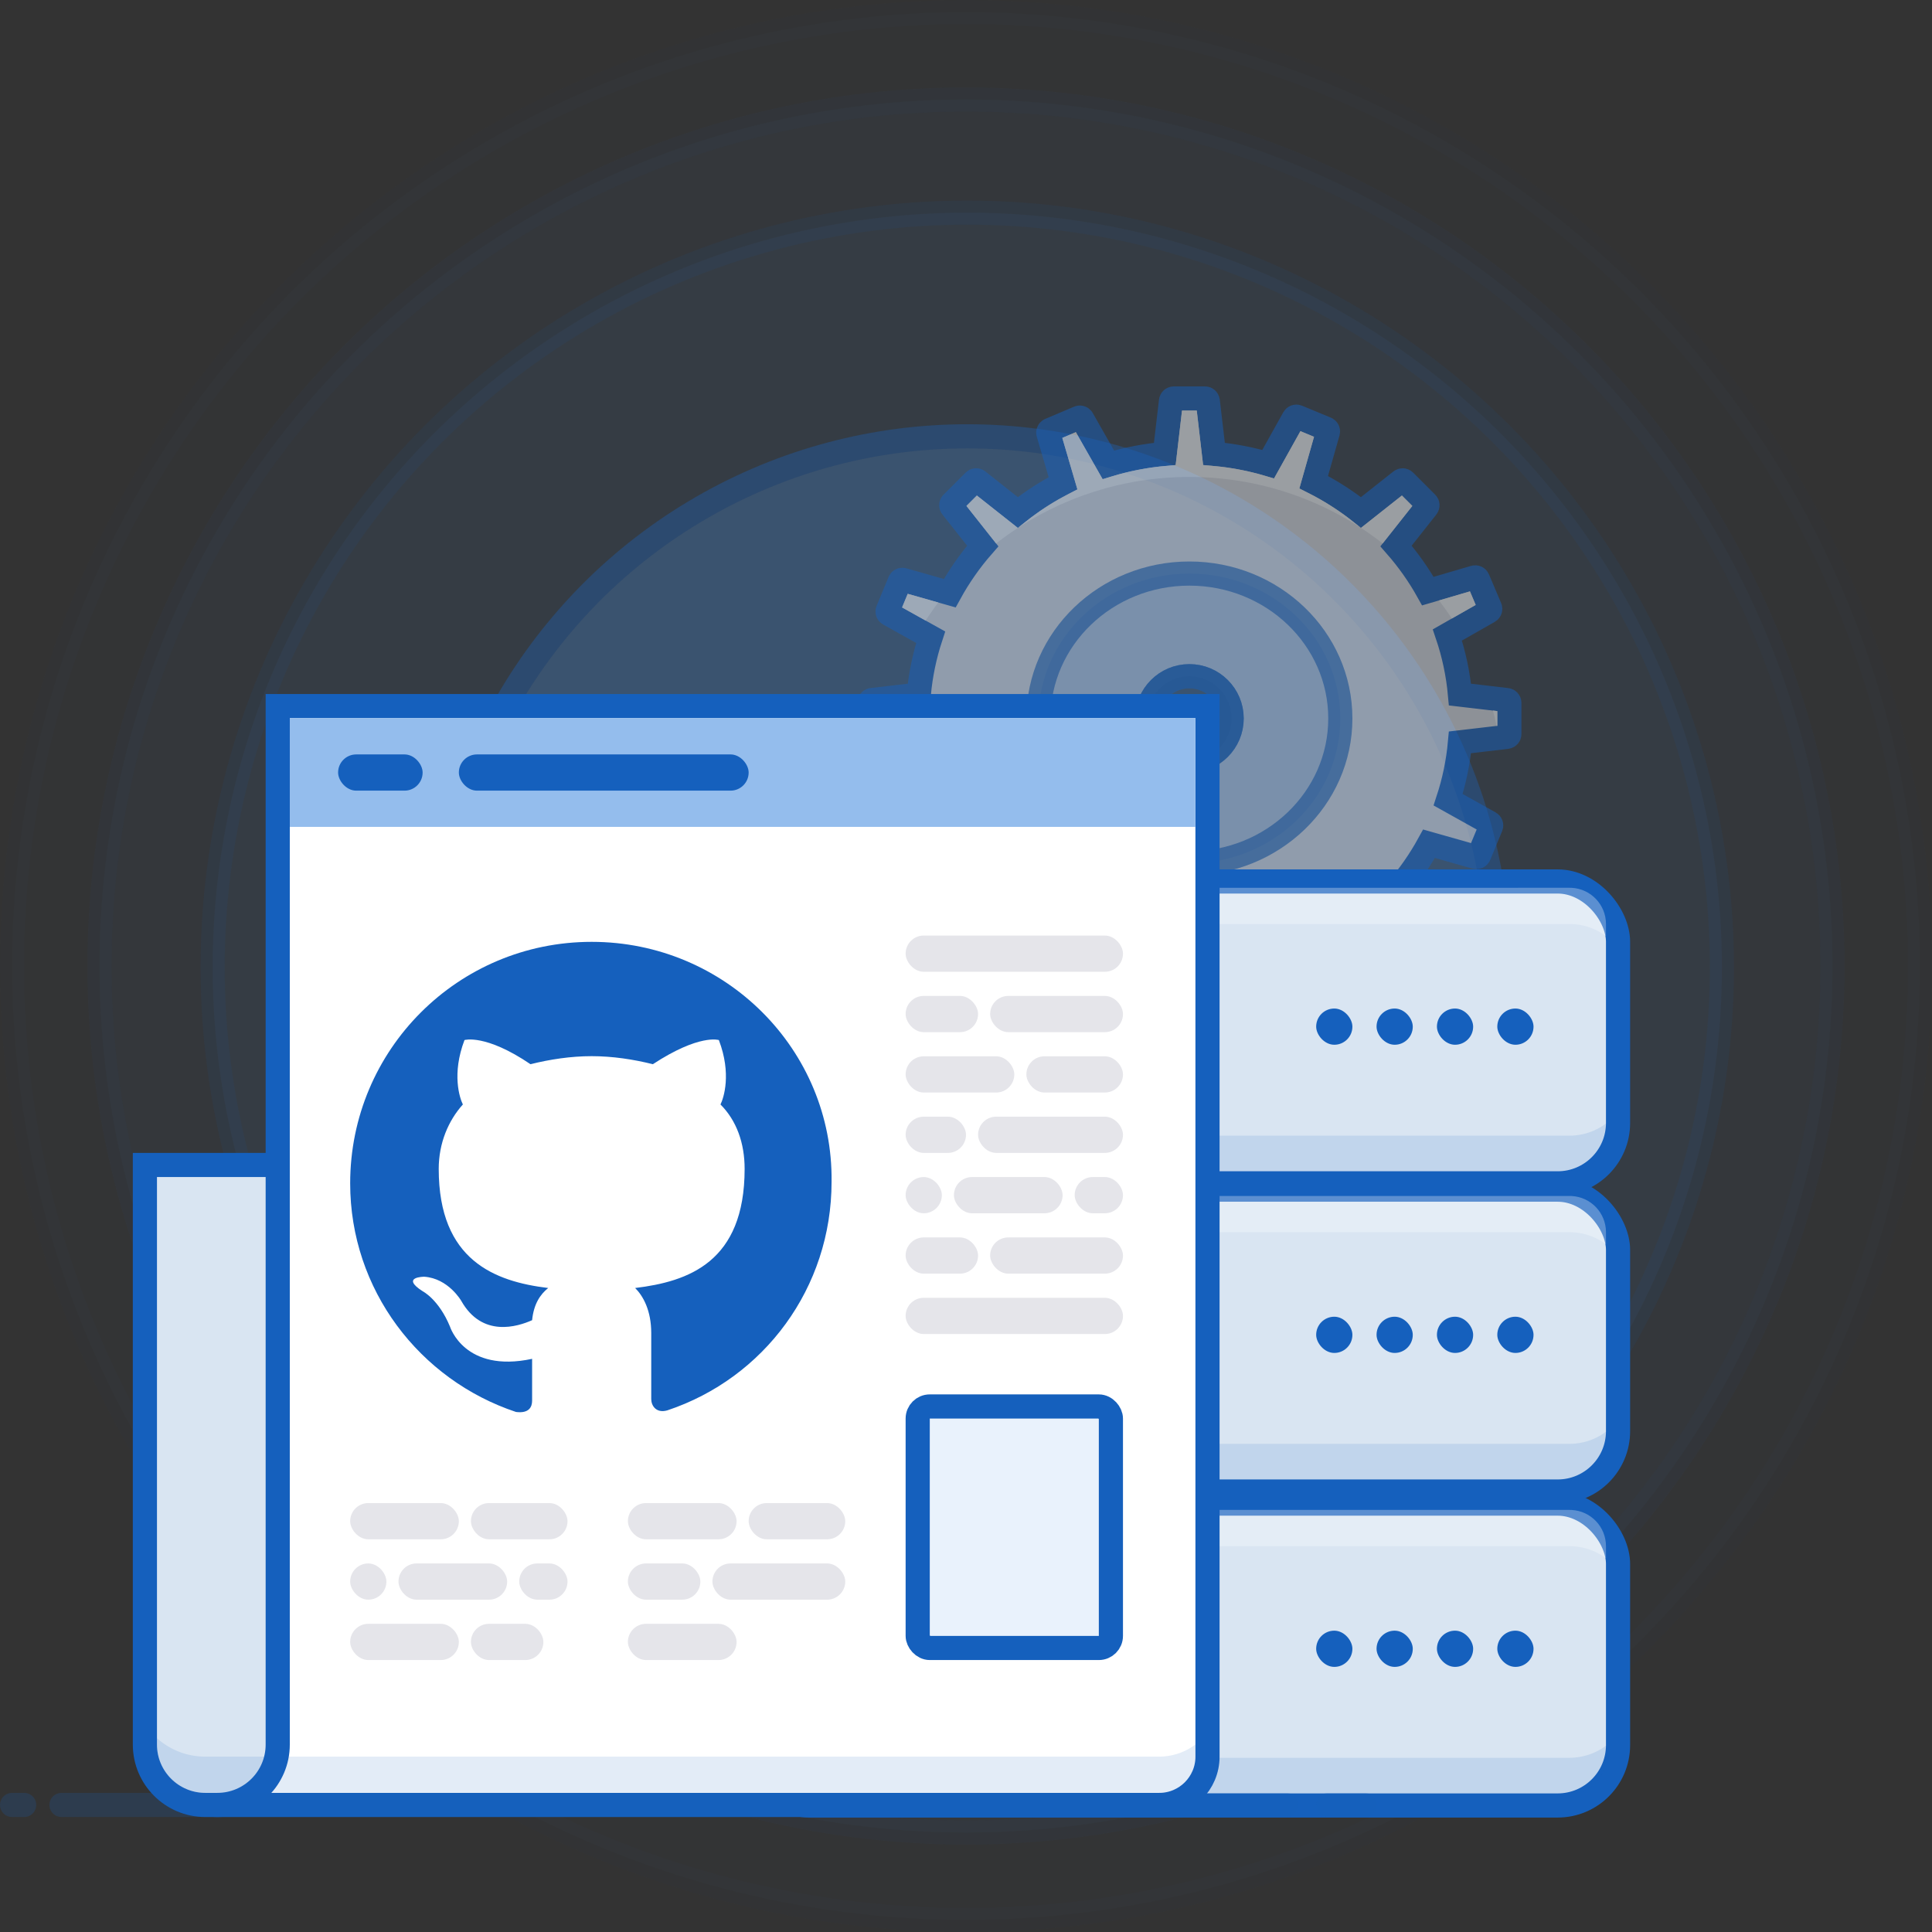 <?xml version="1.0" encoding="UTF-8"?>
<svg width="160px" height="160px" viewBox="0 0 160 160" version="1.1" xmlns="http://www.w3.org/2000/svg" xmlns:xlink="http://www.w3.org/1999/xlink">
    <rect x="0" y="0" width="160" height="160" fill="#333333" stroke="none"/>
    <title>Group 42</title>
    <g id="Pages" stroke="none" stroke-width="1" fill="none" fill-rule="evenodd">
        <g id="Platform-–-Self-Sovereign-Identity-(Desktop)" transform="translate(-186, -2691)">
            <g id="Group-80" transform="translate(187, 1881)">
                <g id="Group-42" transform="translate(0, 811)">
                    <g id="Building-blocks" fill="#4A90E2" fill-opacity="0.8" opacity="0.4" stroke="#1560BD" stroke-width="2">
                        <g id="Rings">
                            <circle id="Oval" cx="79.106" cy="79.106" r="43.972"></circle>
                            <circle id="Oval" opacity="0.2" cx="79.106" cy="79.106" r="62.497"></circle>
                            <circle id="Oval" opacity="0.1" cx="79" cy="79" r="71.76"></circle>
                            <circle id="Oval" opacity="0.04" cx="79" cy="79" r="79"></circle>
                            <circle id="Oval" cx="79.106" cy="79.106" r="19.697"></circle>
                        </g>
                    </g>
                    <g id="Group-11" opacity="0.5" transform="translate(71, 32)">
                        <path d="M27.8,1.13686838e-13 C27.91,1.13686838e-13 28.01,0.09 28.023,0.2 L28.536,4.589 C30.083,4.724 31.585,5.013 33.026,5.44 L35.157,1.619 C35.211,1.522 35.338,1.477 35.44,1.52 L37.842,2.515 C37.944,2.557 38.002,2.678 37.972,2.785 L36.794,6.932 C38.191,7.636 39.503,8.479 40.711,9.442 L44.02,6.826 C44.107,6.757 44.241,6.764 44.319,6.842 L46.158,8.681 C46.236,8.759 46.243,8.893 46.174,8.98 L43.614,12.217 C44.619,13.367 45.504,14.618 46.251,15.954 L50.114,14.822 C50.221,14.79 50.342,14.847 50.385,14.949 L51.401,17.342 C51.444,17.444 51.401,17.571 51.304,17.626 L47.866,19.584 C48.399,21.159 48.755,22.812 48.91,24.522 L52.8,24.977 C52.91,24.99 53,25.09 53,25.2 L53,27.8 C53,27.91 52.91,28.01 52.8,28.023 L48.91,28.478 C48.761,30.121 48.426,31.712 47.927,33.231 L51.381,35.157 C51.478,35.211 51.523,35.338 51.48,35.44 L50.485,37.842 C50.443,37.944 50.322,38.002 50.215,37.972 L46.347,36.874 C45.579,38.274 44.662,39.584 43.614,40.783 L46.174,44.02 C46.243,44.107 46.236,44.241 46.158,44.319 L44.319,46.158 C44.241,46.236 44.107,46.243 44.02,46.174 L40.711,43.558 C39.553,44.481 38.298,45.294 36.965,45.98 L38.178,50.114 C38.21,50.221 38.153,50.342 38.051,50.385 L35.658,51.401 C35.556,51.444 35.429,51.401 35.374,51.304 L33.211,47.505 C31.713,47.962 30.149,48.27 28.536,48.411 L28.023,52.8 C28.013,52.892 27.941,52.97 27.854,52.993 L27.8,53 L25.2,53 C25.108,53 25.023,52.938 24.99,52.853 L24.977,52.8 L24.464,48.411 C22.917,48.276 21.415,47.987 19.974,47.56 L17.843,51.381 C17.798,51.462 17.702,51.506 17.613,51.494 L17.56,51.48 L15.158,50.485 C15.073,50.45 15.018,50.36 15.02,50.269 L15.028,50.215 L16.206,46.068 C14.809,45.364 13.497,44.521 12.289,43.558 L8.98,46.174 C8.908,46.232 8.802,46.236 8.724,46.191 L8.681,46.158 L6.842,44.319 C6.777,44.254 6.761,44.15 6.798,44.067 L6.826,44.02 L9.386,40.783 C8.381,39.633 7.496,38.382 6.749,37.046 L2.886,38.178 C2.797,38.205 2.698,38.169 2.642,38.098 L2.615,38.051 L1.599,35.658 C1.563,35.573 1.587,35.471 1.652,35.407 L1.696,35.374 L5.134,33.416 C4.601,31.841 4.245,30.188 4.09,28.478 L0.2,28.023 C0.108,28.013 0.03,27.941 0.007,27.854 L7.46069873e-13,27.8 L7.46069873e-13,25.2 C7.46069873e-13,25.108 0.062,25.023 0.147,24.99 L0.2,24.977 L4.09,24.522 C4.239,22.879 4.574,21.288 5.073,19.769 L1.619,17.843 C1.538,17.798 1.494,17.702 1.506,17.613 L1.52,17.56 L2.515,15.158 C2.55,15.073 2.64,15.018 2.731,15.02 L2.785,15.028 L6.653,16.126 C7.421,14.726 8.338,13.416 9.386,12.217 L6.826,8.98 C6.768,8.908 6.764,8.802 6.809,8.724 L6.842,8.681 L8.681,6.842 C8.746,6.777 8.85,6.761 8.933,6.798 L8.98,6.826 L12.289,9.442 C13.447,8.519 14.702,7.706 16.035,7.02 L14.822,2.886 C14.795,2.797 14.831,2.698 14.902,2.642 L14.949,2.615 L17.342,1.599 C17.427,1.563 17.529,1.587 17.593,1.652 L17.626,1.696 L19.789,5.495 C21.287,5.038 22.851,4.73 24.464,4.589 L24.977,0.2 C24.99,0.09 25.09,1.13686838e-13 25.2,1.13686838e-13 L27.8,1.13686838e-13 Z M26.5,23 C24.567,23 23,24.567 23,26.5 C23,28.433 24.567,30 26.5,30 C28.433,30 30,28.433 30,26.5 C30,24.567 28.433,23 26.5,23 Z" id="Combined-Shape" stroke="#1560BD" stroke-width="2" fill="#E5E5EA"></path>
                        <path d="M1.36,25.847 L1,25.889 L1,27.11 L1.06,27.117 L1.126,26.803 L1.197,26.495 L1.272,26.187 L1.36,25.847 Z M51.639,25.847 L51.728,26.187 L51.803,26.495 L51.874,26.803 L51.939,27.117 L52,27.11 L52,25.889 L51.639,25.847 Z M3.174,16.178 L2.707,17.304 L4.656,18.392 L4.846,18.104 C5.008,17.861 5.173,17.621 5.342,17.384 L5.599,17.032 L5.7,16.895 L3.174,16.178 Z M49.734,15.975 L47.17,16.726 L47.268,16.854 C47.445,17.088 47.617,17.325 47.786,17.566 L48.037,17.929 L48.233,18.224 L50.21,17.097 L49.734,15.975 Z M27.11,1 L25.889,1 L25.363,5.514 L24.552,5.585 C23.215,5.702 21.903,5.94 20.626,6.293 L20.081,6.452 L19.316,6.685 L17.098,2.789 L15.975,3.265 L17.227,7.531 L16.492,7.909 C15.404,8.469 14.368,9.119 13.394,9.851 L12.913,10.224 L12.292,10.719 L8.9,8.037 L8.037,8.9 L10.494,12.007 L10.733,11.822 C14.92,8.627 20.053,6.722 25.522,6.518 L26.052,6.504 L26.5,6.5 C32.205,6.5 37.591,8.353 41.976,11.603 L42.384,11.911 L42.505,12.007 L44.962,8.9 L44.099,8.037 L40.708,10.719 L40.087,10.224 C39.073,9.416 37.986,8.699 36.839,8.083 L36.344,7.825 L35.607,7.454 L36.821,3.174 L35.695,2.707 L33.509,6.625 L32.742,6.398 C31.549,6.046 30.323,5.794 29.074,5.649 L28.448,5.585 L27.637,5.514 L27.11,1 Z" id="Combined-Shape" fill="#FFFFFF" fill-rule="nonzero"></path>
                        <path d="M26.5,14.5 C33.404,14.5 39,19.873 39,26.5 C39,33.127 33.404,38.5 26.5,38.5 C19.596,38.5 14,33.127 14,26.5 C14,19.873 19.596,14.5 26.5,14.5 Z M26.5,23 C24.567,23 23,24.567 23,26.5 C23,28.433 24.567,30 26.5,30 C28.433,30 30,28.433 30,26.5 C30,24.567 28.433,23 26.5,23 Z" id="Combined-Shape" stroke="#1560BD" stroke-width="2" fill-opacity="0.4" fill="#4A90E2" opacity="0.7"></path>
                    </g>
                    <g id="Group-43" transform="translate(60, 71)">
                        <rect id="Rectangle" stroke="#1560BD" stroke-width="2" fill="#D9E5F2" x="1" y="1" width="72" height="25" rx="5"></rect>
                        <path d="M1.448,20.522 L1.493,20.563 C2.487,21.435 3.773,21.984 5.188,22.045 L5.426,22.05 L69,22.05 L69.224,22.045 L69.451,22.029 C70.352,21.945 71.182,21.626 71.879,21.135 L72,21.046 L72,22.05 C72,23.651 70.742,24.968 69.151,25.047 L68.975,25.051 L5.448,25.05 C3.239,25.05 1.448,23.259 1.448,21.05 L1.448,20.522 Z" id="Combined-Shape" fill="#1560BD" fill-rule="nonzero" opacity="0.12"></path>
                        <rect id="Rectangle" fill="#1560BD" x="63" y="11.522" width="3" height="3" rx="1.5"></rect>
                        <rect id="Rectangle" fill="#1560BD" x="58" y="11.522" width="3" height="3" rx="1.5"></rect>
                        <rect id="Rectangle" fill="#1560BD" x="53" y="11.522" width="3" height="3" rx="1.5"></rect>
                        <rect id="Rectangle" fill="#1560BD" x="48" y="11.522" width="3" height="3" rx="1.5"></rect>
                        <path d="M1.448,1.522 L1.493,1.563 C2.487,2.435 3.773,2.984 5.188,3.045 L5.426,3.05 L69,3.05 L69.224,3.045 L69.451,3.029 C70.352,2.945 71.182,2.626 71.879,2.135 L72,2.046 L72,3.05 C72,4.651 70.742,5.968 69.151,6.047 L68.975,6.051 L5.448,6.05 C3.239,6.05 1.448,4.259 1.448,2.05 L1.448,1.522 Z" id="Path" fill-opacity="0.3" fill="#FFFFFF" fill-rule="nonzero" transform="translate(36.724, 3.786) scale(1, -1) translate(-36.724, -3.786) "></path>
                        <rect id="Rectangle" stroke="#1560BD" stroke-width="2" fill="#D9E5F2" x="1" y="26.522" width="72" height="25" rx="5"></rect>
                        <path d="M1.448,46.045 L1.493,46.085 C2.487,46.957 3.773,47.507 5.188,47.567 L5.426,47.572 L69,47.573 L69.224,47.567 L69.451,47.551 C70.352,47.467 71.182,47.148 71.879,46.657 L72,46.569 L72,47.573 C72,49.174 70.742,50.491 69.151,50.569 L68.975,50.573 L5.448,50.573 C3.239,50.573 1.448,48.782 1.448,46.573 L1.448,46.045 Z" id="Combined-Shape" fill="#1560BD" fill-rule="nonzero" opacity="0.12"></path>
                        <rect id="Rectangle" fill="#1560BD" x="63" y="37.045" width="3" height="3" rx="1.5"></rect>
                        <rect id="Rectangle" fill="#1560BD" x="58" y="37.045" width="3" height="3" rx="1.5"></rect>
                        <rect id="Rectangle" fill="#1560BD" x="53" y="37.045" width="3" height="3" rx="1.5"></rect>
                        <rect id="Rectangle" fill="#1560BD" x="48" y="37.045" width="3" height="3" rx="1.5"></rect>
                        <path d="M1.448,27.045 L1.493,27.085 C2.487,27.957 3.773,28.507 5.188,28.567 L5.426,28.572 L69,28.573 L69.224,28.567 L69.451,28.551 C70.352,28.467 71.182,28.148 71.879,27.657 L72,27.569 L72,28.573 C72,30.174 70.742,31.491 69.151,31.569 L68.975,31.573 L5.448,31.573 C3.239,31.573 1.448,29.782 1.448,27.573 L1.448,27.045 Z" id="Path" fill-opacity="0.3" fill="#FFFFFF" fill-rule="nonzero" transform="translate(36.724, 29.309) scale(1, -1) translate(-36.724, -29.309) "></path>
                        <rect id="Rectangle" stroke="#1560BD" stroke-width="2" fill="#D9E5F2" x="1" y="52.522" width="72" height="25" rx="5"></rect>
                        <path d="M1.448,72.045 L1.493,72.085 C2.487,72.957 3.773,73.507 5.188,73.567 L5.426,73.572 L69,73.573 L69.224,73.567 L69.451,73.551 C70.352,73.467 71.182,73.148 71.879,72.657 L72,72.569 L72,73.573 C72,75.174 70.742,76.491 69.151,76.569 L68.975,76.573 L5.448,76.573 C3.239,76.573 1.448,74.782 1.448,72.573 L1.448,72.045 Z" id="Combined-Shape" fill="#1560BD" fill-rule="nonzero" opacity="0.12"></path>
                        <rect id="Rectangle" fill="#1560BD" x="63" y="63.045" width="3" height="3" rx="1.5"></rect>
                        <rect id="Rectangle" fill="#1560BD" x="58" y="63.045" width="3" height="3" rx="1.5"></rect>
                        <rect id="Rectangle" fill="#1560BD" x="53" y="63.045" width="3" height="3" rx="1.5"></rect>
                        <rect id="Rectangle" fill="#1560BD" x="48" y="63.045" width="3" height="3" rx="1.5"></rect>
                        <path d="M1.448,53.045 L1.493,53.085 C2.487,53.957 3.773,54.507 5.188,54.567 L5.426,54.572 L69,54.573 L69.224,54.567 L69.451,54.551 C70.352,54.467 71.182,54.148 71.879,53.657 L72,53.569 L72,54.573 C72,56.174 70.742,57.491 69.151,57.569 L68.975,57.573 L5.448,57.573 C3.239,57.573 1.448,55.782 1.448,53.573 L1.448,53.045 Z" id="Path" fill-opacity="0.3" fill="#FFFFFF" fill-rule="nonzero" transform="translate(36.724, 55.309) scale(1, -1) translate(-36.724, -55.309) "></path>
                    </g>
                    <path d="M99,144.478 C99,146.687 97.209,148.478 95,148.478 L95,148.478 L17,148.478 C14.791,148.478 13,146.687 13,144.478 L13,144.478 L13,139.478 L22,139.478 L22,57.478 L99,57.478 Z" id="Combined-Shape" stroke="#1560BD" stroke-width="2" fill="#FFFFFF"></path>
                    <path d="M11,95.478 L22,95.478 L22,143.478 C22,146.239 19.761,148.478 17,148.478 L16,148.478 C13.239,148.478 11,146.239 11,143.478 L11,95.478 L11,95.478 Z" id="Rectangle" stroke="#1560BD" stroke-width="2" fill="#D9E5F2"></path>
                    <rect id="Rectangle" fill="#E5E5EA" x="28" y="128.478" width="3" height="3" rx="1.5"></rect>
                    <path d="M12,142.95 L12.046,142.991 C13.04,143.862 14.325,144.412 15.74,144.472 L15.979,144.477 L95,144.478 L95.224,144.472 L95.451,144.456 C96.352,144.372 97.182,144.053 97.879,143.562 L98,143.474 L98,144.478 C98,146.079 96.742,147.396 95.151,147.474 L94.975,147.478 L16,147.478 C13.791,147.478 12,145.687 12,143.478 L12,142.95 Z" id="Combined-Shape" fill="#1560BD" fill-rule="nonzero" opacity="0.12"></path>
                    <rect id="Rectangle" fill="#E5E5EA" x="28" y="133.478" width="9" height="3" rx="1.5"></rect>
                    <rect id="Rectangle" fill="#E5E5EA" x="38" y="133.478" width="6" height="3" rx="1.5"></rect>
                    <rect id="Rectangle" fill="#E5E5EA" x="74" y="76.478" width="18" height="3" rx="1.5"></rect>
                    <rect id="Rectangle" fill="#E5E5EA" x="74" y="106.478" width="18" height="3" rx="1.5"></rect>
                    <rect id="Rectangle" fill="#E5E5EA" x="74" y="101.478" width="6" height="3" rx="1.5"></rect>
                    <rect id="Rectangle" fill="#E5E5EA" x="81" y="101.478" width="11" height="3" rx="1.5"></rect>
                    <rect id="Rectangle" fill="#E5E5EA" x="28" y="123.478" width="9" height="3" rx="1.5"></rect>
                    <rect id="Rectangle" fill="#E5E5EA" x="51" y="123.478" width="9" height="3" rx="1.5"></rect>
                    <rect id="Rectangle" fill="#E5E5EA" x="61" y="123.478" width="8" height="3" rx="1.5"></rect>
                    <rect id="Rectangle" fill="#E5E5EA" x="51" y="128.478" width="6" height="3" rx="1.5"></rect>
                    <rect id="Rectangle" fill="#E5E5EA" x="58" y="128.478" width="11" height="3" rx="1.5"></rect>
                    <rect id="Rectangle" fill="#E5E5EA" x="51" y="133.478" width="9" height="3" rx="1.5"></rect>
                    <rect id="Rectangle" fill="#E5E5EA" x="32" y="128.478" width="9" height="3" rx="1.5"></rect>
                    <rect id="Rectangle" fill="#E5E5EA" x="42" y="128.478" width="4" height="3" rx="1.5"></rect>
                    <rect id="Rectangle" fill="#E5E5EA" x="38" y="123.478" width="8" height="3" rx="1.5"></rect>
                    <rect id="Rectangle" fill="#E5E5EA" x="74" y="81.478" width="6" height="3" rx="1.5"></rect>
                    <rect id="Rectangle" fill="#E5E5EA" x="81" y="81.478" width="11" height="3" rx="1.5"></rect>
                    <rect id="Rectangle" fill="#E5E5EA" x="74" y="86.478" width="9" height="3" rx="1.5"></rect>
                    <rect id="Rectangle" fill="#E5E5EA" x="84" y="86.478" width="8" height="3" rx="1.5"></rect>
                    <rect id="Rectangle" fill="#E5E5EA" x="74" y="91.478" width="5" height="3" rx="1.5"></rect>
                    <rect id="Rectangle" fill="#E5E5EA" x="78" y="96.478" width="9" height="3" rx="1.5"></rect>
                    <rect id="Rectangle" fill="#E5E5EA" x="88" y="96.478" width="4" height="3" rx="1.5"></rect>
                    <rect id="Rectangle" fill="#E5E5EA" x="80" y="91.478" width="12" height="3" rx="1.5"></rect>
                    <rect id="Rectangle" fill="#E5E5EA" x="74" y="96.478" width="3" height="3" rx="1.5"></rect>
                    <rect id="Rectangle" stroke="#1560BD" stroke-width="2" fill-opacity="0.12" fill="#4A90E2" x="75" y="115.478" width="16" height="20" rx="1"></rect>
                    <rect id="Rectangle" fill="#94BDED" x="23" y="58.478" width="75" height="9"></rect>
                    <rect id="Rectangle" fill="#1560BD" x="37" y="61.478" width="24" height="3" rx="1.5"></rect>
                    <rect id="Rectangle" fill="#1560BD" x="27" y="61.478" width="7" height="3" rx="1.5"></rect>
                    <line x1="4.093" y1="148.478" x2="105.5" y2="148.478" id="Path-4" stroke="#1560BD" stroke-width="2" opacity="0.2" stroke-linecap="round"></line>
                    <line x1="0" y1="148.478" x2="1" y2="148.478" id="Path-4" stroke="#1560BD" stroke-width="2" opacity="0.2" stroke-linecap="round"></line>
                    <line x1="109" y1="148.478" x2="112" y2="148.478" id="Path-4" stroke="#1560BD" stroke-width="2" opacity="0.2" stroke-linecap="round"></line>
                    <g id="Ei-sc-github" transform="translate(28, 77)" fill="#1560BD">
                        <path d="M20,0 C8.933,0 0,8.933 0,20 C0,28.8 5.733,36.267 13.733,38.933 C14.8,39.067 15.067,38.533 15.067,38 L15.067,34.533 C9.467,35.733 8.267,31.867 8.267,31.867 C7.333,29.6 6,28.933 6,28.933 C4.133,27.733 6.133,27.733 6.133,27.733 C8.133,27.867 9.2,29.733 9.2,29.733 C10.933,32.8 13.867,31.867 15.067,31.333 C15.2,30 15.733,29.2 16.4,28.667 C12,28.133 7.333,26.4 7.333,18.8 C7.333,16.667 8.133,14.8 9.333,13.467 C9.067,12.933 8.4,10.933 9.467,8.133 C9.467,8.133 11.2,7.6 14.933,10.133 C16.533,9.733 18.267,9.467 20,9.467 C21.733,9.467 23.467,9.733 25.067,10.133 C28.933,7.6 30.533,8.133 30.533,8.133 C31.6,10.933 30.933,12.933 30.667,13.467 C32,14.8 32.667,16.667 32.667,18.8 C32.667,26.533 28,28.133 23.6,28.667 C24.267,29.333 24.933,30.533 24.933,32.4 L24.933,37.867 C24.933,38.4 25.333,39.067 26.267,38.8 C34.267,36.133 39.867,28.667 39.867,19.867 C40,8.933 31.067,0 20,0 Z" id="Path"></path>
                    </g>
                </g>
            </g>
        </g>
    </g>
</svg>